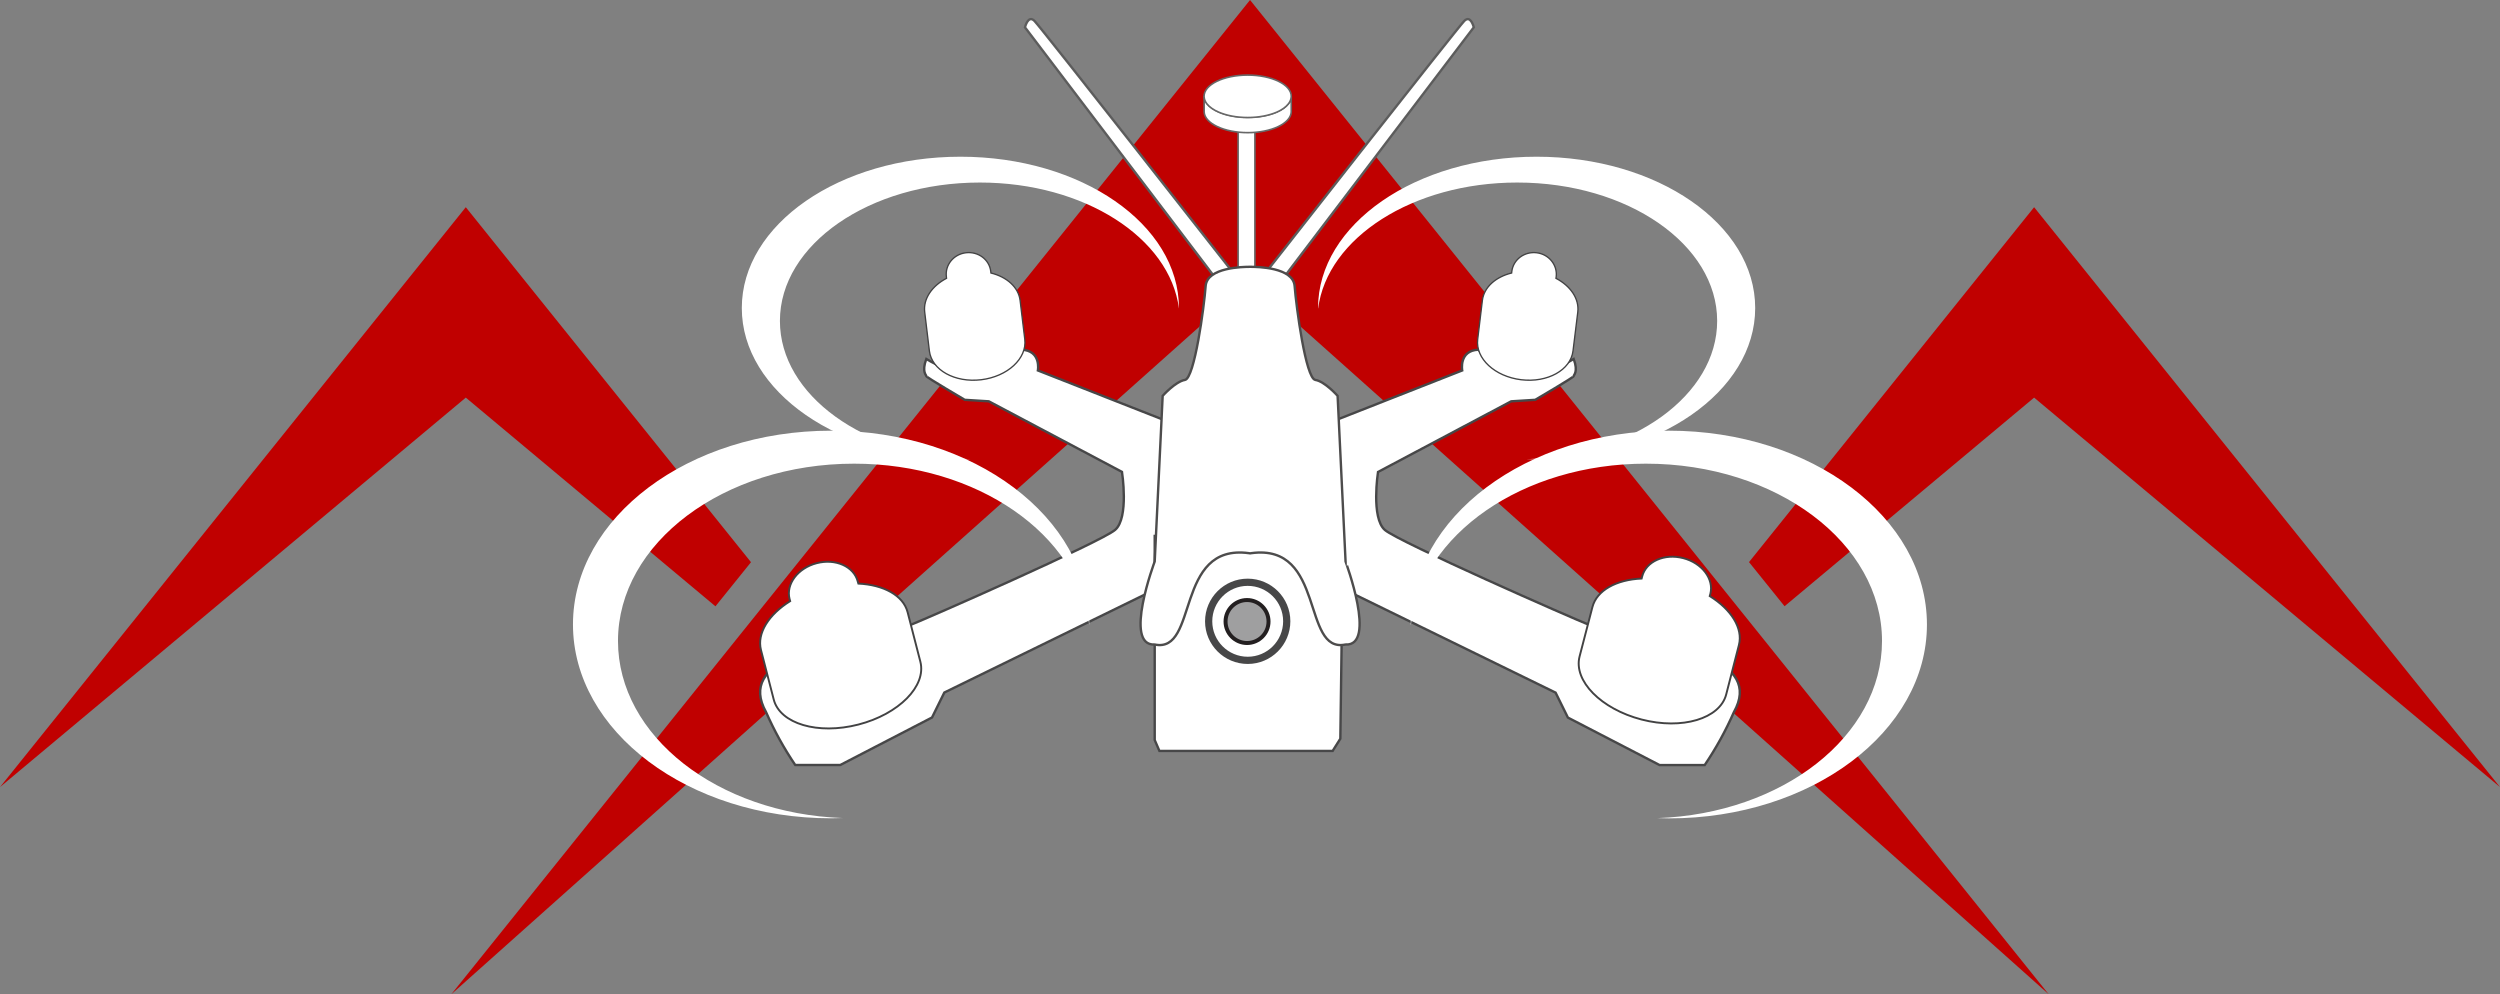 <?xml version="1.0" encoding="utf-8"?>
<!-- Generator: Adobe Illustrator 21.0.2, SVG Export Plug-In . SVG Version: 6.00 Build 0)  -->
<svg version="1.1" id="Layer_1" xmlns="http://www.w3.org/2000/svg" xmlns:xlink="http://www.w3.org/1999/xlink" x="0px" y="0px"
	 viewBox="0 0 2826.9 1124.3" style="enable-background:new 0 0 2826.9 1124.3;" xml:space="preserve">
<rect x="0" y="0" width="2826.9" height="1124.3" fill="#808080" stroke="none"/>
<style type="text/css">
	.st0{fill:#C00000;}
	.st1{fill:#FFFFFF;stroke:#474748;stroke-width:2.72;stroke-miterlimit:10;}
	.st2{fill:#FFFFFF;stroke:#474748;stroke-width:8.16;stroke-miterlimit:10;}
	.st3{fill:#9F9FA0;stroke:#231F20;stroke-width:4.5;stroke-miterlimit:10;}
	.st4{fill:#FFFFFF;stroke:#5C5C5C;stroke-width:2.72;stroke-miterlimit:10;}
	.st5{fill:#FFFFFF;stroke:#676767;stroke-width:1.85;stroke-miterlimit:10;}
	.st6{fill:#231F20;}
	.st7{fill:#FFFFFF;stroke:#4D4C4C;stroke-width:2.72;stroke-miterlimit:10;}
	.st8{fill:#FFFFFF;stroke:#424243;stroke-width:2.19;stroke-miterlimit:10;}
	.st9{fill:#FFFFFF;stroke:#424243;stroke-width:1.53;stroke-miterlimit:10;}
	.st10{fill:#FFFFFF;}
</style>
<title>APD-Logo-v5</title>
<polygon class="st0" points="526.7,234.3 0,890 526.7,449.6 809,685.6 849.2,635.7 "/>
<polygon class="st0" points="2300.1,449.6 2826.9,890 2300.1,234.3 1977.7,635.6 2017.9,685.5 "/>
<polygon class="st0" points="1975.2,699.2 1930.6,643.7 1413.5,0 896.3,643.7 851.7,699.2 510.3,1124.3 921.3,757.5 959.9,723 
	1413.5,318.3 1866.9,723 1905.6,757.5 2316.6,1124.3 "/>
<path class="st1" d="M1333.9,481.9l-160.3-63c0,0,4.1-22.4-18.4-23.5c-15,16-50.7,44.9-107.8,10.5c-5.5,15,0.3,18.3,0,19.4
	s43.5,26.8,43.5,26.8l27.2,1.7l150.6,79.8c0,0,8.2,52-7.8,65.6c-16,13.6-212.1,99.9-232.2,107.8c-101.9,20.1-195.3,39.5-162.5,98.2
	c9.2,20.9,20.2,40.9,33,59.8h51l103.7-53.7l13.9-28.2l238.6-116.6C1306.5,666.6,1331,614.7,1333.9,481.9z"/>
<path class="st1" d="M1493.1,481.9l160.3-63c0,0-4.1-22.4,18.3-23.5c15,16,50.8,44.9,107.8,10.5c5.5,15-0.4,18.3,0,19.4
	s-43.5,26.8-43.5,26.8l-27.2,1.7l-150.6,79.9c0,0-8.1,52,7.8,65.6c16,13.6,212.1,99.9,232.2,107.8c101.9,20.1,195.3,39.5,162.4,98.2
	c-9.2,20.9-20.2,40.9-33,59.8h-51l-103.7-53.7l-13.9-28.2l-238.7-116.6C1520.4,666.7,1496,614.7,1493.1,481.9z"/>
<polygon class="st1" points="1311,849.1 1506.9,849.1 1515.6,835.3 1518.7,606 1305.7,606 1305.7,836.8 "/>
<path class="st2" d="M1455,702.5c0,24.4-19.8,44.2-44.1,44.2c-24.4,0-44.2-19.8-44.2-44.1c0-24.4,19.8-44.2,44.1-44.2c0,0,0,0,0,0
	C1435.2,658.4,1455,678.1,1455,702.5z"/>
<path class="st3" d="M1434.4,702.8c0,13.4-10.9,24.3-24.3,24.3s-24.3-10.9-24.3-24.3c0-13.4,10.9-24.3,24.3-24.3
	C1423.5,678.5,1434.4,689.4,1434.4,702.8C1434.4,702.8,1434.4,702.8,1434.4,702.8z"/>
<path class="st4" d="M1380,321.9l-221-291c0,0,3.5-14.5,10.7-7.3S1400,315.5,1400,315.5L1380,321.9z"/>
<path class="st4" d="M1445.5,321.9l221-291c0,0-3.4-14.5-10.7-7.3s-230.3,291.9-230.3,291.9L1445.5,321.9z"/>
<rect x="1400" y="140.6" class="st5" width="19" height="184.9"/>
<path class="st5" d="M1460.1,109.5v17.2c-0.7,13-22.5,23.3-49.2,23.3s-48.6-10.4-49.3-23.3c0-0.2,0-0.4,0-0.7v-17.3
	c0.1,3.2,1.2,6.2,3.3,8.6c2.8,3.6,7.4,6.8,13.2,9.3c8.7,3.8,20.2,6.1,32.9,6.1s24.1-2.3,32.9-6.1c5.7-2.5,10.2-5.7,13-9.3
	C1458.7,115.2,1459.8,112.4,1460.1,109.5z"/>
<path class="st5" d="M1460.1,108.8v0.7c-0.2,2.9-1.4,5.7-3.3,8c-2.8,3.6-7.3,6.8-13,9.3c-8.8,3.8-20.3,6.1-32.9,6.1
	s-24.2-2.3-32.9-6.1c-5.8-2.5-10.3-5.7-13.2-9.3c-2-2.4-3.2-5.5-3.3-8.6c0-13.3,22.1-24,49.3-24S1460.1,95.6,1460.1,108.8z"/>
<path class="st6" d="M1414.9,625.6v0.4c-0.4-0.1-0.9-0.2-1.3-0.2C1414,625.7,1414.4,625.6,1414.9,625.6z"/>
<path class="st7" d="M1521.4,728.8c-49.9,10.4-22.2-114.7-106.5-103.3c-0.9,0.3-1.8,0.3-2.7,0c-84.3-11.4-56.6,113.7-106.5,103.3
	c-36,2,0-93.9,0-93.9l9-187.3c0,0,14.4-16.2,25.2-18s21.7-82.8,23.4-106.2c1.6-21.1,42.3-21.7,50.3-21.7s48.6,0.5,50.3,21.7
	c1.8,23.4,12.6,104.5,23.4,106.2s25.2,18,25.2,18l9,187.3C1521.4,634.9,1557.4,730.9,1521.4,728.8z"/>
<path class="st6" d="M1413.6,625.8c-0.5,0-0.9,0.1-1.4,0.2v-0.4C1412.6,625.6,1413.1,625.7,1413.6,625.8z"/>
<path class="st8" d="M1800.6,686.6l-14.5,55.8c-7,27.5,24.3,59.3,70.1,71.2s88.6-0.9,95.7-28.3l14.4-55.9c4.9-19.1-8.8-40.3-33-55.4
	l0.7-2.4c4.3-16.9-9.4-35-30.7-40.5s-42,3.7-46.4,20.7l-0.6,2.4C1827.7,655.5,1805.5,667.4,1800.6,686.6z"/>
<path class="st8" d="M1026.3,692.3l14.4,55.9c7.1,27.5-24.3,59.3-70.1,71.1s-88.6-0.9-95.7-28.3l-14.4-55.9
	c-4.9-19.1,8.8-40.3,33-55.4l-0.7-2.4c-4.3-16.9,9.4-35,30.7-40.5s42,3.7,46.4,20.7l0.7,2.4C999.1,661.3,1021.4,673.2,1026.3,692.3z
	"/>
<path class="st9" d="M1153.5,339.8l5.3,44c2.6,21.6-19.5,42-49.3,45.6s-56-11-58.6-32.6l-5.3-44c-1.8-15,8.3-29.5,24.7-38.1
	l-0.2-1.9c-1.6-13.3,8.3-25.4,22.2-27s26.4,7.7,28,21l0.2,1.9C1138.4,313.1,1151.7,324.7,1153.5,339.8z"/>
<path class="st9" d="M1676.2,339.8l-5.3,44c-2.6,21.6,19.4,42,49.2,45.6s56-11,58.6-32.6l5.4-44c1.8-15-8.3-29.5-24.7-38.1l0.3-1.9
	c1.5-13.3-8.4-25.4-22.2-27s-26.3,7.7-28,21l-0.2,1.9C1691.3,313.1,1678,324.7,1676.2,339.8z"/>
<path class="st10" d="M1333.1,348.3v0.6c-10.2-79.9-107.1-142.5-225.1-142.5c-124.9,0-226.1,70.1-226.1,156.5
	c0,83.9,95.4,152.4,215.2,156.3c-3.7,0.1-7.4,0.2-11.1,0.2c-136.5,0-247.2-76.6-247.2-171.1s110.6-171.1,247.2-171.1
	S1333.1,253.8,1333.1,348.3z"/>
<path class="st10" d="M1490.4,348.3c0,0.2,0,0.4,0.1,0.6c10.2-79.9,107.1-142.5,225.1-142.5c124.9,0,226.1,70.1,226.1,156.5
	c0,83.9-95.4,152.4-215.2,156.3c3.7,0.1,7.3,0.2,11.1,0.2c136.6,0,247.1-76.6,247.1-171.1s-110.6-171.1-247.2-171.1
	S1490.4,253.8,1490.4,348.3z"/>
<path class="st10" d="M1595.2,706.2c0,0.2,0,0.5,0.1,0.7c12-102.3,126.4-182.6,265.8-182.6c147.5,0,267,89.8,267,200.5
	c0,107.6-112.6,195.3-254.1,200.3c4.4,0.2,8.7,0.3,13.1,0.3c161.2,0,291.8-98.2,291.8-219.2S2048.3,487,1887.1,487
	S1595.2,585.1,1595.2,706.2z"/>
<path class="st10" d="M1231.7,706.2c0,0.2,0,0.5,0,0.7c-12.1-102.3-126.6-182.6-265.9-182.6c-147.5,0-267,89.8-267,200.5
	c0,107.5,112.7,195.2,254.1,200.2c-4.4,0.2-8.7,0.3-13.1,0.3c-161.2,0-291.9-98.2-291.9-219.2S778.6,487,939.8,487
	S1231.7,585.1,1231.7,706.2z"/>
</svg>
